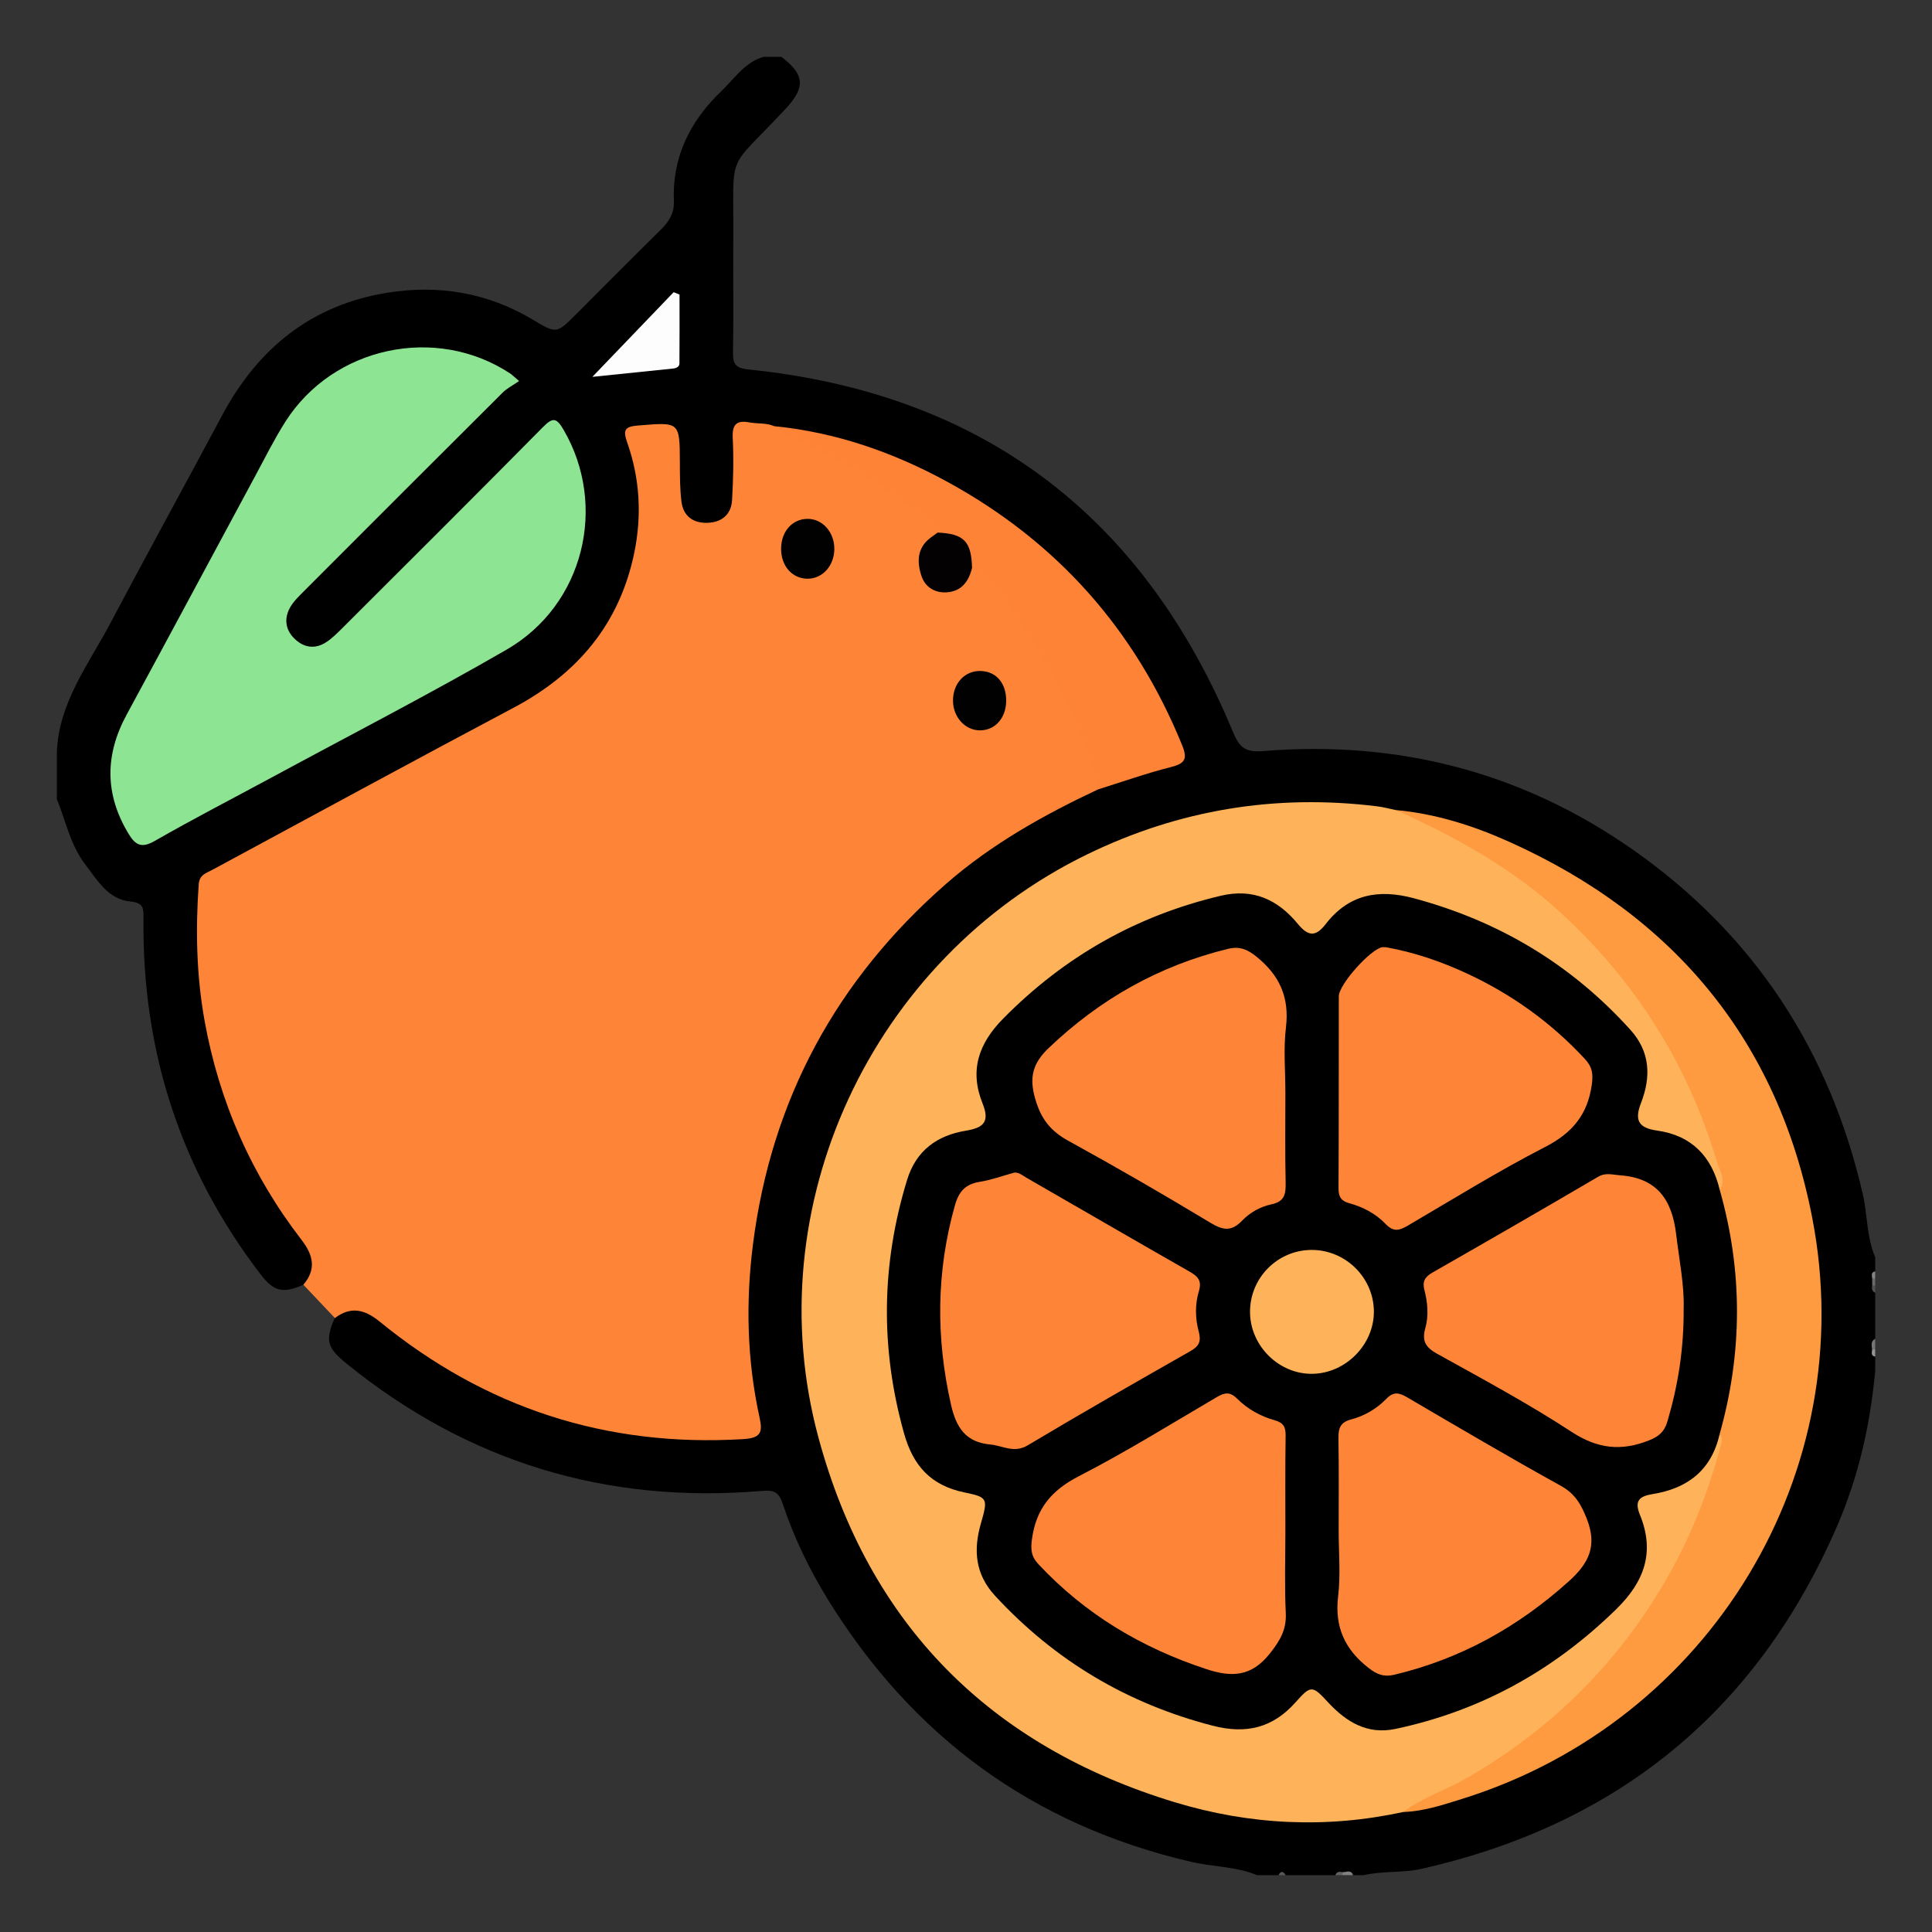 <?xml version="1.0" encoding="utf-8"?>
<!-- Generator: Adobe Illustrator 16.0.0, SVG Export Plug-In . SVG Version: 6.00 Build 0)  -->
<!DOCTYPE svg PUBLIC "-//W3C//DTD SVG 1.1//EN" "http://www.w3.org/Graphics/SVG/1.1/DTD/svg11.dtd">
<svg version="1.1" id="Layer_1" xmlns="http://www.w3.org/2000/svg" xmlns:xlink="http://www.w3.org/1999/xlink" x="0px" y="0px"
	 width="85px" height="85px" viewBox="0 0 85 85" enable-background="new 0 0 85 85" xml:space="preserve">
<rect x="0" y="0" width="85" height="85" fill="#333333" stroke="none"/>
<g>
	<path d="M13.347,56.523c-0.899,0.395-1.299,0.303-1.88-0.455c-3.544-4.623-5.223-9.863-5.154-15.674
		c0.006-0.449-0.013-0.678-0.578-0.732c-0.978-0.092-1.445-0.93-1.982-1.627c-0.658-0.854-0.857-1.91-1.252-2.881
		c0-0.676,0-1.354,0-2.031c0.068-2.189,1.387-3.879,2.347-5.691c1.616-3.059,3.287-6.088,4.915-9.141
		c1.586-2.971,3.936-4.875,7.289-5.414c2.256-0.361,4.404,0,6.387,1.186c1.045,0.625,1.049,0.621,1.898-0.229
		c1.25-1.25,2.498-2.508,3.756-3.75c0.352-0.348,0.576-0.721,0.555-1.232c-0.08-1.953,0.719-3.535,2.1-4.854
		c0.574-0.549,1.021-1.262,1.848-1.498c0.262,0,0.521,0,0.781,0c1.029,0.785,1.07,1.338,0.184,2.291
		c-2.66,2.857-2.27,1.703-2.299,5.793c-0.012,1.639,0.018,3.279-0.014,4.916c-0.008,0.52,0.123,0.697,0.674,0.754
		c10.279,1.049,17.355,6.414,21.312,15.922c0.285,0.684,0.514,0.938,1.355,0.867c5.936-0.484,11.406,0.934,16.285,4.363
		c5.303,3.729,8.627,8.816,10.082,15.135c0.211,0.918,0.164,1.887,0.545,2.771c0,0.209,0,0.416,0,0.625
		c-0.104,0.094-0.074,0.219-0.08,0.334c0,0.09,0,0.18,0,0.27c0.006,0.117-0.021,0.24,0.08,0.334c0,0.678,0,1.354,0,2.031
		c-0.127,0.127-0.062,0.289-0.08,0.438c0.006,0.119-0.023,0.248,0.08,0.344c0,0.209,0,0.418,0,0.625
		c-0.217,2.369-0.736,4.668-1.686,6.85c-3.529,8.121-9.654,13.111-18.279,15.059C61.699,82.408,60.834,82.305,60,82.5
		c-0.156,0-0.312,0-0.469,0c-0.127-0.125-0.289-0.062-0.438-0.08c-0.119,0.008-0.248-0.023-0.346,0.08c-0.729,0-1.457,0-2.188,0
		c-0.104-0.098-0.207-0.098-0.312,0c-0.311,0-0.625,0-0.938,0c-0.936-0.387-1.953-0.363-2.924-0.592
		c-6.945-1.617-12.238-5.502-15.969-11.549c-0.818-1.328-1.496-2.736-1.986-4.217c-0.172-0.514-0.402-0.59-0.895-0.549
		c-6.844,0.582-12.951-1.268-18.293-5.604c-0.857-0.695-0.943-1.02-0.514-2.002c0.414-0.545,0.906-0.664,1.543-0.361
		c0.332,0.158,0.613,0.395,0.895,0.623c3.383,2.766,7.279,4.295,11.596,4.783c1.34,0.152,2.689,0.154,4.041,0.051
		c0.51-0.037,0.449-0.312,0.385-0.635c-0.391-1.922-0.5-3.867-0.43-5.822c0.113-3.133,0.842-6.127,2.104-8.986
		c1.338-3.035,3.195-5.723,5.604-8.008c2.27-2.152,4.869-3.811,7.738-5.049c0.992-0.316,1.959-0.703,2.965-0.98
		c0.783-0.215,0.811-0.275,0.521-1.02c-0.918-2.355-2.271-4.457-3.947-6.33c-2.803-3.133-6.201-5.375-10.246-6.588
		c-1.146-0.344-2.314-0.609-3.506-0.76c-0.104-0.014,0.025,0.006-0.078-0.01c-1.461-0.24-1.518-0.191-1.52,1.252
		c-0.002,0.574,0.027,1.146-0.018,1.717c-0.062,0.793-0.48,1.225-1.205,1.287c-0.727,0.062-1.193-0.285-1.41-1.061
		c-0.221-0.791-0.094-1.604-0.135-2.406c-0.014-0.297,0.105-0.695-0.291-0.807c-0.488-0.133-1-0.027-1.43,0.213
		c-0.221,0.123-0.051,0.434,0.01,0.652c0.49,1.771,0.504,3.531,0.02,5.314c-0.775,2.848-2.592,4.812-5.125,6.184
		c-4.188,2.268-8.365,4.549-12.583,6.756c-0.821,0.43-1.262,0.914-1.312,1.953c-0.256,5.203,1.213,9.854,4.205,14.066
		c0.209,0.297,0.459,0.568,0.627,0.895C14.078,55.547,13.955,56.027,13.347,56.523z"/>
	<path fill="#757575" d="M82.367,59.379c-0.02-0.176-0.082-0.363,0.133-0.475c0,0.156,0,0.311,0,0.469
		C82.459,59.439,82.414,59.441,82.367,59.379z"/>
	<path fill="#818181" d="M59.07,82.369c0.166,0.004,0.367-0.129,0.461,0.129c-0.156,0-0.312,0-0.469,0
		c-0.055-0.033-0.068-0.062-0.051-0.09C59.033,82.383,59.051,82.369,59.07,82.369z"/>
	<path fill="#848484" d="M82.369,56.242c-0.018-0.129-0.059-0.268,0.131-0.307c0,0.104,0,0.209,0,0.311
		C82.453,56.322,82.41,56.316,82.369,56.242z"/>
	<path fill="#6A6A6A" d="M82.369,56.242c0.043-0.002,0.088,0.002,0.131,0.006c0,0.104,0,0.207,0,0.312
		c-0.049,0.068-0.092,0.07-0.131-0.008C82.369,56.449,82.369,56.346,82.369,56.242z"/>
	<path fill="#515151" d="M82.369,56.553c0.043,0.002,0.088,0.006,0.131,0.008c0,0.104,0,0.209,0,0.312
		C82.354,56.811,82.342,56.688,82.369,56.553z"/>
	<path fill="#959595" d="M82.367,59.379c0.043-0.002,0.088-0.006,0.133-0.006c0,0.104,0,0.209,0,0.312
		C82.303,59.65,82.35,59.51,82.367,59.379z"/>
	<path fill="#575757" d="M56.25,82.498c0.104-0.199,0.209-0.176,0.312,0C56.459,82.498,56.355,82.498,56.25,82.498z"/>
	<path fill="#616161" d="M59.07,82.369c-0.002,0.043-0.006,0.086-0.008,0.129c-0.105,0-0.209,0-0.312,0
		C58.811,82.336,58.936,82.338,59.07,82.369z"/>
	<path fill="#FE8538" d="M13.347,56.523c0.577-0.676,0.437-1.301-0.071-1.961c-2.216-2.873-3.639-6.104-4.279-9.674
		c-0.355-1.984-0.396-3.98-0.254-5.986c0.031-0.418,0.334-0.49,0.596-0.631c4.414-2.381,8.82-4.781,13.252-7.131
		c2.811-1.49,4.668-3.682,5.316-6.828c0.336-1.641,0.244-3.27-0.314-4.848c-0.195-0.553-0.104-0.697,0.486-0.744
		c1.83-0.15,1.824-0.176,1.832,1.635c0.002,0.57,0,1.146,0.07,1.711c0.078,0.639,0.512,0.955,1.141,0.936
		c0.629-0.018,1.051-0.365,1.086-1.002c0.053-0.908,0.074-1.822,0.029-2.73c-0.031-0.613,0.178-0.791,0.754-0.684
		c0.355,0.066,0.73,0.01,1.074,0.166c2.527,0.879,4.74,2.303,6.803,3.979c0.219,0.178,0.441,0.373,0.441,0.697
		c-0.066,0.234-0.266,0.377-0.398,0.566c-0.398,0.562-0.32,1.32,0.168,1.67c0.484,0.346,0.924,0.203,1.402-0.465
		c0.092-0.129,0.17-0.262,0.346-0.283c0.902,0.316,1.328,1.146,1.828,1.834c1.559,2.148,2.799,4.479,3.607,7.02
		c0.102,0.314,0.266,0.633,0.037,0.965c-2.381,1.119-4.662,2.395-6.66,4.137c-4.822,4.211-7.688,9.475-8.506,15.83
		c-0.332,2.572-0.271,5.139,0.287,7.678c0.145,0.658,0.037,0.889-0.736,0.936c-6.016,0.359-11.332-1.373-15.986-5.176
		c-0.645-0.527-1.264-0.684-1.963-0.152C14.271,57.498,13.809,57.012,13.347,56.523z"/>
	<path fill="#FEB35A" d="M61.729,79.721c-3.379,0.736-6.748,0.568-10.025-0.424c-8.15-2.469-13.479-7.834-15.699-16.062
		c-2.744-10.162,2.357-21.043,11.83-25.648c4.043-1.967,8.283-2.66,12.734-2.115c0.283,0.033,0.561,0.111,0.84,0.168
		c2.35,0.652,4.365,1.939,6.242,3.428c3.857,3.061,6.486,6.988,7.988,11.676c0.111,0.348,0.23,0.695,0.268,1.059
		c0.021,0.234,0.113,0.557-0.314,0.559c-0.176-0.135-0.25-0.332-0.318-0.527c-0.344-0.965-1.041-1.518-2.012-1.787
		c-1.535-0.428-1.578-0.451-1.139-1.971c0.33-1.137,0.043-2.055-0.729-2.865c-2.617-2.738-5.748-4.609-9.439-5.521
		c-1.283-0.318-2.389-0.125-3.324,0.93c-0.824,0.93-0.941,0.918-1.775,0.021c-0.963-1.035-2.08-1.258-3.41-0.941
		c-3.77,0.891-6.902,2.836-9.518,5.66c-0.709,0.768-0.924,1.668-0.639,2.68c0.043,0.15,0.092,0.297,0.133,0.449
		c0.277,1.023,0.229,1.172-0.811,1.414c-1.475,0.344-2.293,1.197-2.689,2.684c-0.959,3.623-0.92,7.201,0.16,10.777
		c0.311,1.023,0.957,1.711,2.012,1.986c0.277,0.07,0.553,0.146,0.826,0.232c0.506,0.162,0.762,0.48,0.559,1.002
		c-0.844,2.156,0.268,3.521,1.795,4.84c2.352,2.029,4.979,3.463,7.977,4.275c1.434,0.391,2.59,0.127,3.639-0.91
		c0.844-0.836,0.896-0.828,1.736,0.045c0.922,0.959,1.963,1.211,3.264,0.908c3.744-0.873,6.871-2.742,9.469-5.564
		c0.85-0.922,1.064-1.896,0.719-3.084c-0.365-1.252-0.299-1.342,0.975-1.65c1.094-0.27,1.885-0.848,2.271-1.93
		c0.053-0.148,0.129-0.285,0.254-0.389c0.545,0.047,0.32,0.438,0.268,0.686c-0.186,0.863-0.473,1.705-0.801,2.521
		c-2.057,5.143-5.432,9.158-10.232,11.963C63.82,78.867,62.795,79.334,61.729,79.721z"/>
	<path fill="#8DE593" d="M22.838,16.764c-0.268,0.186-0.535,0.318-0.734,0.52c-2.916,2.902-5.824,5.812-8.73,8.723
		c-0.219,0.221-0.453,0.443-0.605,0.707c-0.271,0.475-0.225,0.969,0.164,1.361c0.409,0.416,0.91,0.508,1.418,0.18
		c0.258-0.168,0.482-0.395,0.703-0.613c2.947-2.943,5.902-5.881,8.828-8.846c0.443-0.449,0.604-0.42,0.916,0.119
		c1.941,3.332,0.895,7.697-2.506,9.664c-3.396,1.963-6.889,3.76-10.34,5.627c-1.715,0.926-3.448,1.82-5.139,2.789
		c-0.574,0.33-0.848,0.201-1.154-0.307c-1.055-1.74-1.049-3.477-0.084-5.252c1.896-3.494,3.771-7.002,5.658-10.502
		c0.432-0.801,0.838-1.619,1.325-2.385c2.104-3.305,6.622-4.266,9.882-2.121C22.523,16.482,22.594,16.557,22.838,16.764z"/>
	<path fill="#FE9B41" d="M61.729,79.721c0.875-0.654,1.922-0.98,2.859-1.525c3.699-2.148,6.613-5.045,8.746-8.754
		c1.057-1.838,1.814-3.783,2.365-5.822c0.049-0.182,0.117-0.346-0.049-0.5c-0.221-0.23-0.105-0.488-0.047-0.732
		c0.756-3.104,0.814-6.207,0-9.312c-0.064-0.24-0.18-0.502,0.057-0.729c0.301-0.449-0.016-0.863-0.131-1.254
		c-1.281-4.297-3.6-7.955-6.906-10.975c-2.123-1.936-4.609-3.309-7.215-4.479c1.754,0.158,3.418,0.689,5.002,1.402
		c7.236,3.252,11.816,8.746,13.324,16.553c2.158,11.178-4.49,22.121-15.355,25.533C63.52,79.396,62.65,79.693,61.729,79.721z"/>
	<path fill="#FE8336" d="M48.299,34.734c-0.455-2.121-1.443-4.016-2.498-5.883c-0.623-1.104-1.354-2.135-2.176-3.1
		c-0.248-0.291-0.492-0.604-0.859-0.77c-0.203-0.812-0.715-1.324-1.516-1.551c-0.992-1.15-2.307-1.873-3.537-2.713
		c-1.15-0.789-2.518-1.154-3.65-1.967c2.727,0.27,5.262,1.158,7.645,2.463c4.799,2.631,8.232,6.49,10.299,11.568
		c0.26,0.633,0.111,0.816-0.514,0.973C50.414,34.027,49.361,34.404,48.299,34.734z"/>
	<path fill="#FDFDFD" d="M26.062,16.58c1.252-1.305,2.414-2.514,3.576-3.725c0.086,0.035,0.172,0.07,0.258,0.105
		c0,1.012,0.006,2.023-0.004,3.035c-0.002,0.141-0.137,0.205-0.277,0.219C28.467,16.332,27.32,16.451,26.062,16.58z"/>
	<path fill="#020101" d="M34.365,24.156c-0.004-0.754,0.471-1.309,1.135-1.328c0.678-0.021,1.221,0.586,1.207,1.346
		c-0.014,0.732-0.531,1.293-1.186,1.287C34.855,25.455,34.369,24.906,34.365,24.156z"/>
	<path fill="#030101" d="M41.25,23.432c1.158,0.049,1.486,0.385,1.516,1.551c-0.143,0.602-0.473,1.041-1.123,1.078
		c-0.512,0.029-0.939-0.23-1.1-0.713c-0.205-0.615-0.205-1.236,0.395-1.689C41.039,23.582,41.146,23.506,41.25,23.432z"/>
	<path fill="#020101" d="M44.268,30.846c-0.01,0.754-0.496,1.293-1.162,1.287c-0.65-0.006-1.172-0.582-1.178-1.301
		c-0.004-0.773,0.523-1.336,1.229-1.311C43.838,29.545,44.277,30.066,44.268,30.846z"/>
	<path d="M75.66,52.346c1.023,3.592,1.006,7.184-0.01,10.773c-0.359,1.566-1.41,2.369-2.936,2.613
		c-0.586,0.096-0.818,0.289-0.564,0.914c0.66,1.617,0.215,2.92-1.031,4.141c-2.752,2.697-5.965,4.484-9.729,5.279
		c-1.229,0.258-2.154-0.299-2.965-1.176c-0.688-0.744-0.75-0.756-1.42-0.002c-1.014,1.145-2.193,1.414-3.656,1.035
		c-3.758-0.973-6.939-2.865-9.57-5.715c-0.879-0.953-0.961-2.014-0.621-3.191c0.312-1.088,0.305-1.145-0.729-1.357
		c-1.469-0.303-2.256-1.166-2.656-2.602c-1.049-3.74-1-7.438,0.135-11.145c0.4-1.309,1.332-1.961,2.592-2.168
		c0.797-0.131,1.047-0.408,0.73-1.195c-0.58-1.445-0.186-2.633,0.91-3.74c2.688-2.723,5.859-4.525,9.578-5.402
		c1.422-0.334,2.5,0.174,3.377,1.234c0.428,0.518,0.76,0.623,1.223,0.023c1.01-1.311,2.311-1.57,3.895-1.143
		c3.75,1.008,6.928,2.914,9.523,5.791c0.871,0.965,0.906,2.068,0.463,3.211c-0.295,0.76-0.121,1.102,0.719,1.219
		C74.422,49.955,75.314,50.881,75.66,52.346z"/>
	<path fill="#FE8538" d="M56.551,48.068c0,1.326-0.018,2.652,0.012,3.977c0.01,0.496-0.053,0.822-0.627,0.941
		c-0.48,0.102-0.943,0.357-1.281,0.711c-0.461,0.482-0.828,0.445-1.383,0.111c-2.066-1.248-4.158-2.457-6.273-3.619
		c-0.779-0.43-1.199-0.959-1.453-1.842c-0.277-0.963-0.107-1.572,0.6-2.246c2.252-2.146,4.854-3.617,7.877-4.354
		c0.502-0.123,0.848,0.01,1.258,0.344c1.012,0.818,1.451,1.779,1.297,3.096C56.461,46.135,56.551,47.107,56.551,48.068z"/>
	<path fill="#FE8538" d="M56.551,67.377c0,1.197-0.041,2.398,0.018,3.594c0.033,0.732-0.254,1.213-0.701,1.777
		c-0.809,1.02-1.668,1.057-2.795,0.686c-2.852-0.938-5.336-2.42-7.391-4.621c-0.322-0.346-0.342-0.654-0.277-1.117
		c0.184-1.322,0.855-2.129,2.053-2.746c2.078-1.068,4.07-2.307,6.088-3.49c0.336-0.195,0.568-0.234,0.875,0.068
		c0.463,0.465,1.041,0.787,1.674,0.963c0.381,0.105,0.471,0.305,0.467,0.67C56.541,64.566,56.551,65.973,56.551,67.377z"/>
	<path fill="#FE8538" d="M74.074,57.545c0.014,1.812-0.25,3.42-0.717,5c-0.135,0.451-0.375,0.654-0.809,0.826
		c-1.225,0.488-2.268,0.369-3.408-0.377c-1.912-1.25-3.934-2.334-5.932-3.445c-0.498-0.277-0.652-0.568-0.502-1.109
		c0.158-0.561,0.104-1.139-0.041-1.699c-0.092-0.363,0.029-0.566,0.354-0.752c2.436-1.391,4.867-2.793,7.287-4.213
		c0.338-0.199,0.625-0.092,0.957-0.068c1.631,0.111,2.299,1.064,2.48,2.592C73.881,55.434,74.104,56.559,74.074,57.545z"/>
	<path fill="#FE8538" d="M44.625,51.59c0.211-0.016,0.373,0.133,0.549,0.234c2.391,1.375,4.773,2.76,7.166,4.125
		c0.363,0.207,0.545,0.396,0.406,0.857c-0.174,0.574-0.164,1.193-0.008,1.773c0.117,0.436,0.02,0.646-0.369,0.867
		c-2.395,1.361-4.789,2.73-7.156,4.143c-0.604,0.361-1.096,0.014-1.643-0.037c-1.072-0.098-1.496-0.729-1.727-1.738
		c-0.672-2.955-0.654-5.871,0.172-8.793c0.174-0.613,0.467-0.924,1.088-1.025C43.613,51.914,44.107,51.732,44.625,51.59z"/>
	<path fill="#FE8538" d="M58.896,67.346c0-1.354,0.014-2.705-0.01-4.061c-0.006-0.441,0.072-0.707,0.564-0.838
		c0.578-0.152,1.115-0.465,1.533-0.895c0.33-0.344,0.574-0.283,0.938-0.068c2.24,1.312,4.48,2.631,6.754,3.889
		c0.623,0.348,0.885,0.811,1.137,1.447c0.467,1.188,0.102,1.947-0.795,2.754c-2.232,2.008-4.756,3.414-7.68,4.109
		c-0.459,0.107-0.754-0.012-1.121-0.297c-1.051-0.816-1.504-1.807-1.344-3.154C58.986,69.281,58.896,68.309,58.896,67.346z"/>
	<path fill="#FE8538" d="M60.977,41.674c1.236,0.221,2.416,0.625,3.551,1.15c1.979,0.918,3.723,2.168,5.209,3.775
		c0.314,0.34,0.361,0.645,0.297,1.111c-0.182,1.324-0.855,2.135-2.053,2.75c-2.055,1.059-4.025,2.279-6.021,3.449
		c-0.373,0.219-0.637,0.32-0.998-0.059c-0.432-0.453-0.998-0.75-1.607-0.916c-0.365-0.1-0.467-0.297-0.465-0.666
		c0.016-2.812,0.006-5.623,0.012-8.436c0-0.521,1.418-2.098,1.922-2.16C60.871,41.67,60.924,41.674,60.977,41.674z"/>
	<path fill="#FEB35A" d="M54.996,57.742c-0.016-1.506,1.199-2.742,2.701-2.75c1.504-0.008,2.748,1.227,2.748,2.721
		c-0.002,1.443-1.227,2.691-2.678,2.729C56.291,60.479,55.012,59.232,54.996,57.742z"/>
</g>
</svg>
